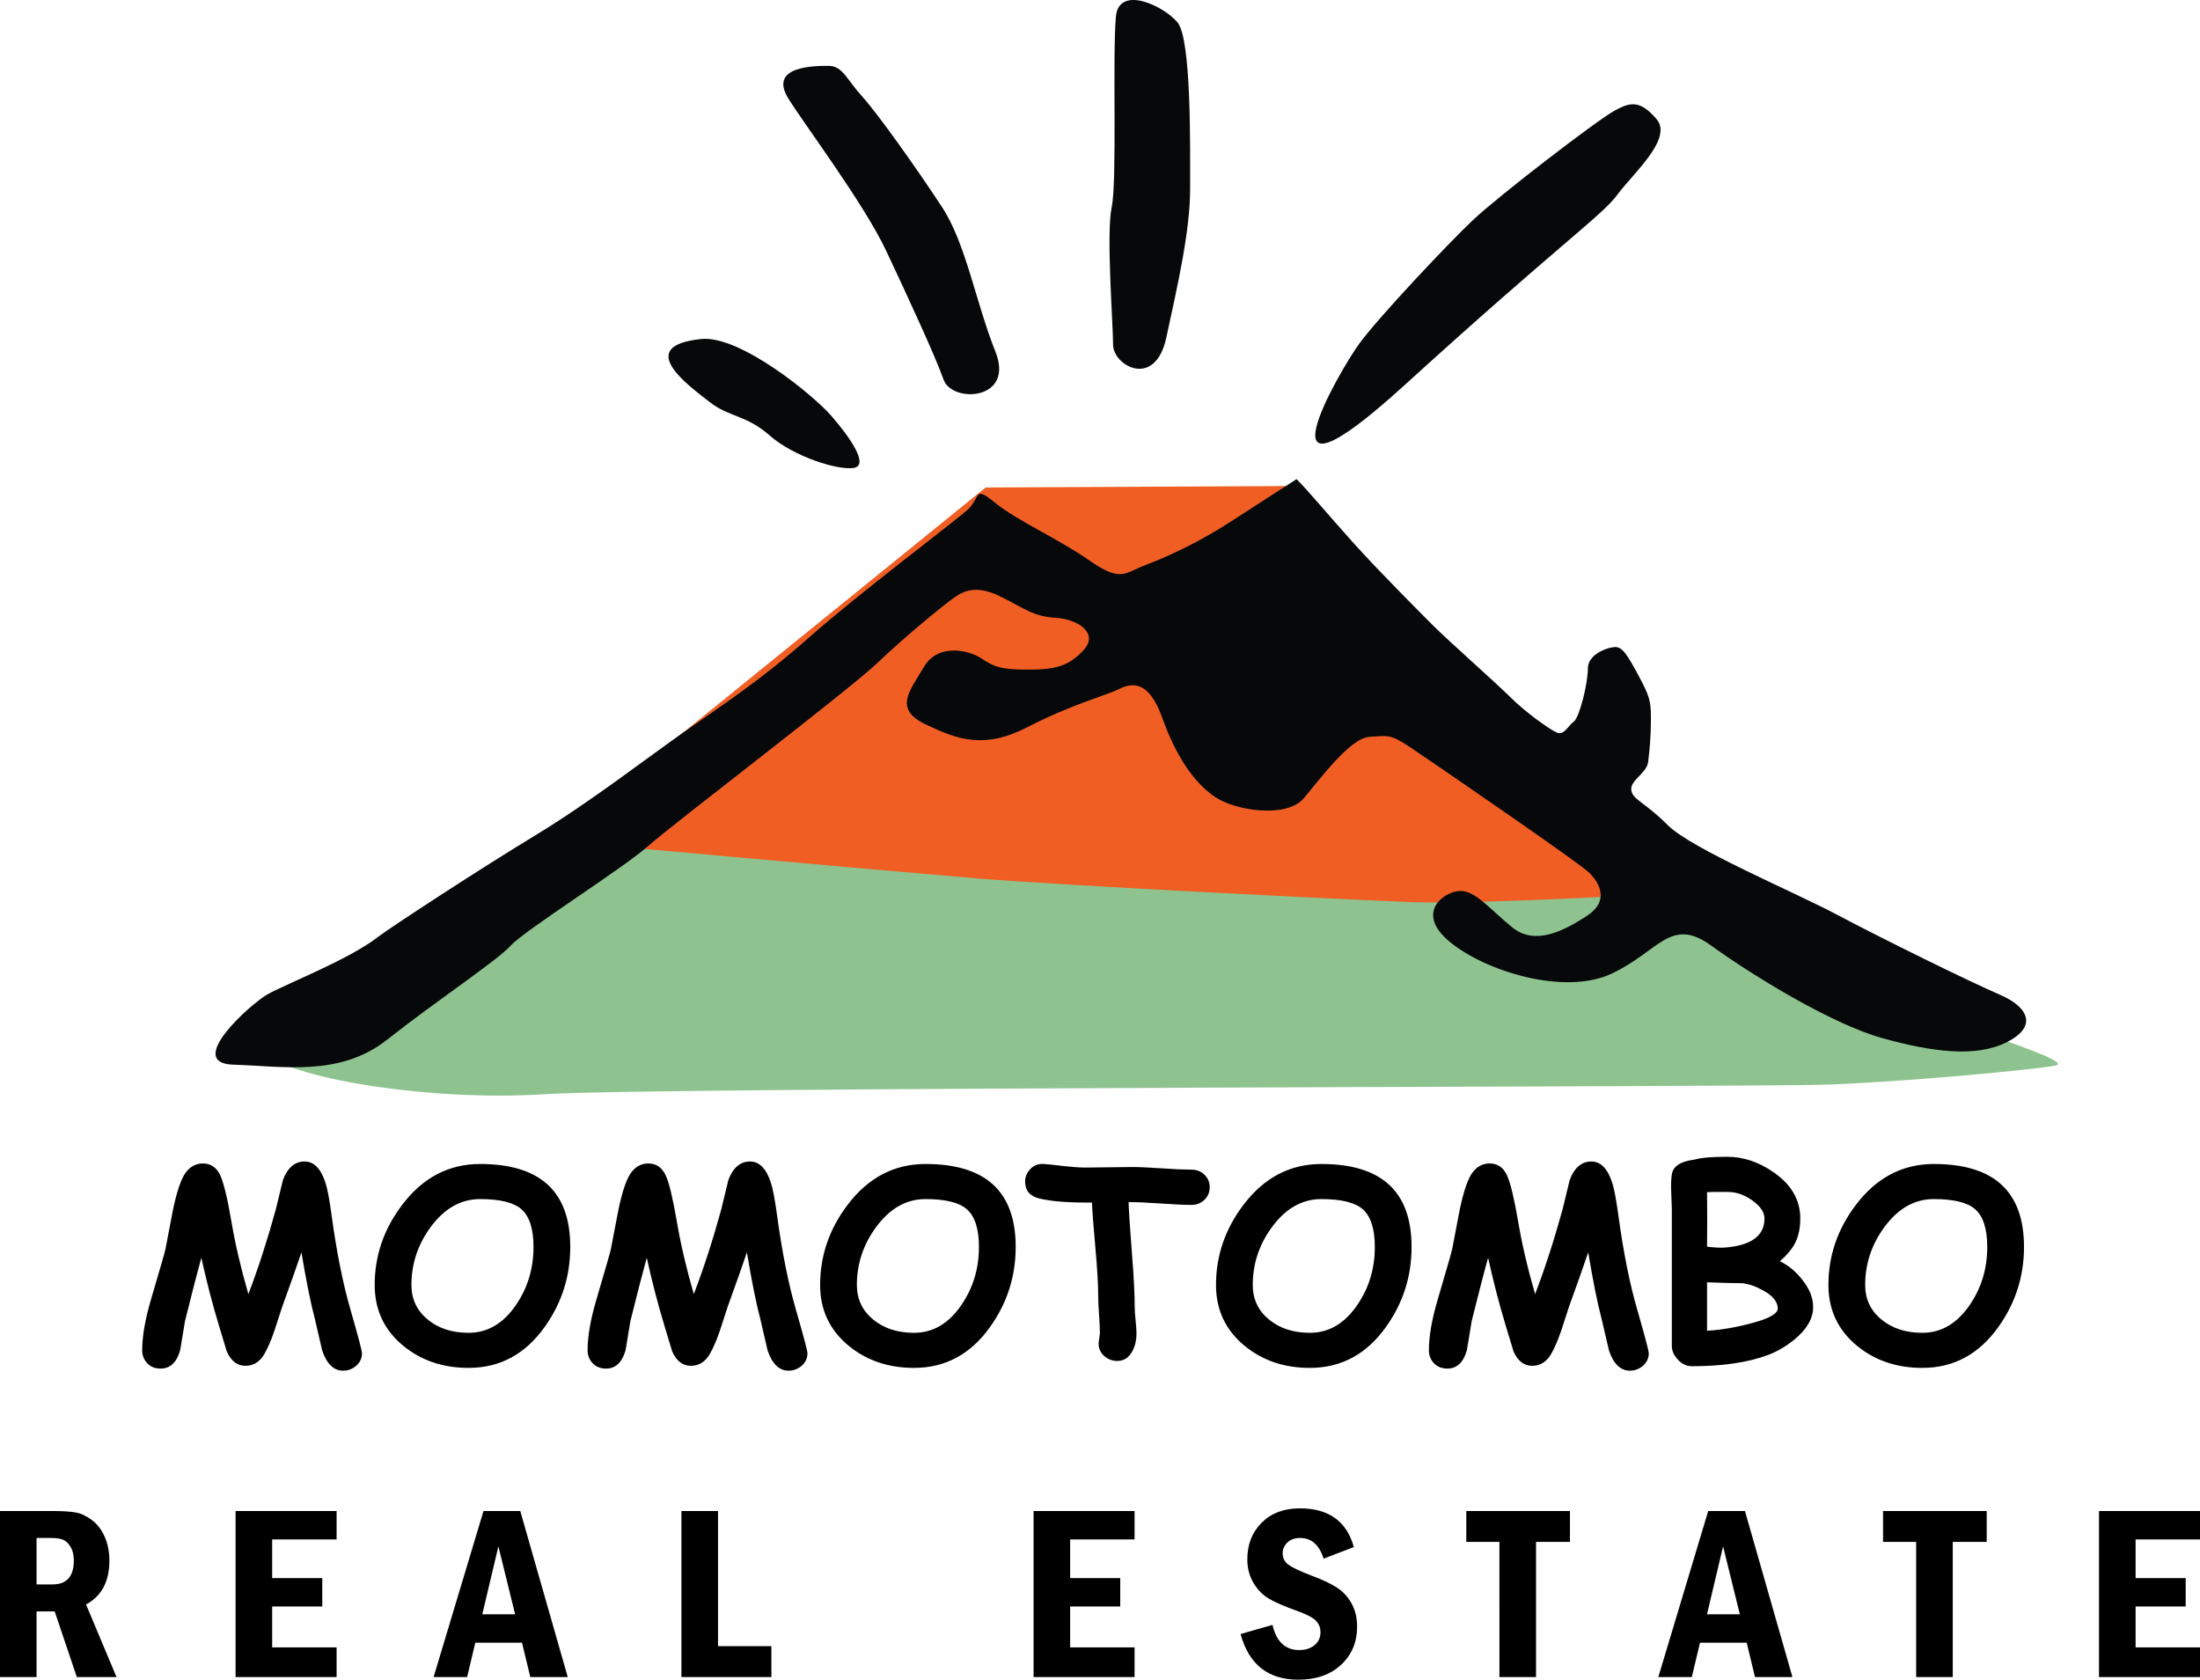 <svg xmlns="http://www.w3.org/2000/svg" width="400" height="305.385"><path d="M6.65 279.62v8.442h2.902c2.58 0 3.87-1.447 3.87-4.34 0-1-.192-1.817-.574-2.46-.383-.637-.82-1.07-1.327-1.298-.505-.227-1.247-.343-2.227-.343H6.65zM0 274.717h9.476c1.846 0 3.256.083 4.237.255.98.168 1.972.626 2.972 1.375 1 .742 1.786 1.758 2.352 3.05.565 1.29.852 2.74.852 4.347 0 3.778-1.415 6.432-4.245 7.966l5.544 13.194H13.97L9.94 292.967H6.65v11.935H0v-30.186zM42.835 274.716h18.363v5.168H49.486v7.026h9.11v5.164h-9.11v7.437h11.712v5.392H42.835v-30.186zM93.66 293.49l-3.044-12.347-2.925 12.346h5.97zm-5.75-18.774h6.683l8.632 30.186h-6.807l-1.51-6.244h-8.492l-1.483 6.244h-6.097l9.074-30.186zM123.895 274.716h6.655v24.57h9.704v5.616h-16.36v-30.186zM187.92 274.716h18.362v5.168h-11.708v7.026h9.106v5.164h-9.106v7.437h11.708v5.392H187.92v-30.186zM246.153 281.275l-5.5 2.104c-.78-2.508-2.21-3.76-4.283-3.76-.97 0-1.742.28-2.308.834-.562.554-.85 1.204-.85 1.945 0 .856.336 1.537 1.01 2.05.67.51 2.076 1.18 4.212 2.006 1.945.72 3.475 1.434 4.587 2.143 1.112.71 2.013 1.673 2.7 2.893.684 1.215 1.027 2.626 1.027 4.24 0 2.817-.97 5.132-2.91 6.938-1.94 1.814-4.538 2.715-7.794 2.715-5.472 0-8.97-2.766-10.485-8.3l5.798-1.663c.71 3.048 2.332 4.575 4.854 4.575 1.152 0 2.092-.3 2.81-.9.713-.6 1.072-1.388 1.072-2.364 0-.737-.247-1.4-.754-1.985-.502-.585-1.653-1.203-3.455-1.853-2.32-.825-4.044-1.574-5.176-2.243-1.144-.674-2.076-1.634-2.814-2.877-.74-1.252-1.11-2.67-1.11-4.268 0-2.714.875-4.938 2.62-6.67 1.746-1.74 4.058-2.604 6.935-2.604 5.244 0 8.516 2.348 9.815 7.042M266.6 274.716h18.846v5.614h-6.17v24.572h-6.654V280.33H266.6v-5.614zM316.334 293.49l-3.045-12.347-2.926 12.346h5.97zm-5.75-18.774h6.682l8.632 30.186h-6.807l-1.51-6.244h-8.49l-1.488 6.244h-6.09l9.07-30.186zM342.372 274.716h18.845v5.614h-6.168v24.572h-6.657V280.33h-6.02v-5.614zM381.637 274.716H400v5.168h-11.708v7.026h9.106v5.164h-9.106v7.437H400v5.392h-18.363v-30.186z"/><path d="M127.502 61.635c7.025-.718 20.375 10.19 23.683 14.007 3.312 3.822 6.882 8.92 4.077 9.425-2.802.506-10.95-2.037-15.28-5.858-4.327-3.823-7.383-3.313-10.95-6.114-3.57-2.802-14.007-10.186-1.53-11.46M143.287 17.83c2.73 4.48 13.756 19.1 17.83 27.76 4.075 8.66 8.913 19.105 10.444 23.433 1.527 4.332 12.992 3.822 9.425-5.093-3.566-8.915-5.348-19.614-9.68-26.238-4.33-6.62-11.715-17.06-14.517-20.116-2.8-3.057-3.57-5.603-6.113-5.603-2.547 0-10.95 0-7.388 5.858M202.887 3.058c-.64 7.357.25 29.797-.765 34.634-1.016 4.846.255 21.145.255 24.967 0 3.816 7.643 8.148 9.68-1.28 2.036-9.42 4.328-19.352 4.328-26.995 0-7.644.255-27.25-2.292-30.31C211.547 1.02 203.4-2.8 202.887 3.057M293.55 20.122c-3.203 1.746-21.14 15.534-25.718 19.866-4.587 4.332-17.068 17.574-20.635 22.412-3.567 4.842-20.12 33.37 8.153 7.643 28.27-25.723 35.91-30.816 38.71-34.638 2.803-3.818 10.187-10.19 7.13-13.756-3.056-3.564-4.837-3.054-7.64-1.528" fill="#060809"/><path d="M48.008 191.567c5.922 4.743 30.75 8.676 50.96 7.373 20.22-1.3 219.848-1.3 232.907-1.734 13.06-.434 37.145-2.602 41.78-3.47 4.634-.866-24.512-9.103-35.46-14.307-10.95-5.206-35.38-19.512-40.854-22.98-5.475-3.47-171.412-20.38-178.15-16.477-6.74 3.9-78.758 45.525-71.182 51.594" fill="#8ec38f"/><path d="M179.204 88.63l54.508-.26 77.684 73.608s-41.775 2.55-54.766 2.04c-12.984-.51-63.925-3.056-79.207-4.33-15.28-1.276-77.426-6.88-77.426-6.88l79.207-64.18" fill="#f15e24"/><path d="M68.666 170.387c-5.308 4.132-17.064 8.663-20.12 10.445-3.06 1.785-15.032 12.48-6.117 12.736 8.917.25 19.358 2.29 28.018-4.587 8.66-6.873 19.865-14.26 22.412-17.063 2.546-2.8 20.38-14.007 24.962-18.084 4.583-4.073 36.42-28.27 41.768-33.363 5.347-5.093 11.975-10.445 13.756-11.716 1.78-1.275 4.073-2.547 8.655-.255 4.588 2.29 5.86 3.565 9.936 3.82 4.077.256 7.895 2.802 5.093 5.86-2.798 3.055-5.353 3.56-10.19 3.56-4.84 0-6.114-.505-8.405-2.035-2.288-1.526-7.89-2.806-10.437 1.53-2.546 4.328-5.603 7.64.25 10.44 5.86 2.806 10.697 4.588 18.59.51 7.9-4.076 14.527-5.86 16.563-6.877 2.033-1.02 5.33-2.037 7.88 5.093 2.546 7.134 5.854 11.972 9.675 14.518 3.822 2.547 12.992 3.826 16.048.26 3.053-3.57 8.405-10.956 11.967-11.21 3.57-.252 3.83-.507 7.647 2.036 3.818 2.55 30.558 20.89 32.343 22.67 1.786 1.782 3.818 5.093-.51 7.895-4.328 2.8-9.425 5.347-13.497 2.035-4.077-3.31-6.623-6.623-9.425-6.623-2.8 0-8.4 3.826-2.036 9.17 6.368 5.352 20.88 9.938 29.54 5.858 8.664-4.073 10.705-10.44 18.09-5.093 7.383 5.348 21.905 14.262 31.07 16.81 9.166 2.55 17.057 3.565 22.66.764 5.6-2.8 4.076-6.367-1.276-8.66-5.348-2.294-21.905-10.443-29.545-14.516-7.638-4.077-26.48-11.97-30.807-16.3-4.332-4.33-6.368-4.582-6.623-6.367-.255-1.78 2.8-3.057 3.056-5.093.255-2.036.51-4.583.51-7.894 0-3.312-.25-4.077-2.29-7.9-2.042-3.816-2.803-4.833-3.823-5.092-1.02-.255-5.348 1.02-5.348 3.818 0 2.8-1.53 8.92-2.546 9.684-1.025.76-1.787 2.546-3.058 2.036-1.275-.51-5.858-3.822-8.404-6.368-2.547-2.55-11.46-10.445-13.753-12.736-2.295-2.292-10.186-10.186-14.768-15.28-4.583-5.092-8.15-9.42-10.44-11.715 0 0-7.134 4.587-12.227 7.894-5.093 3.317-10.95 6.118-15.028 7.645-4.077 1.53-4.58 3.31-10.437-.765-5.862-4.077-12.99-7.134-17.068-10.44-4.073-3.313-2.546-1.02-5.097 1.27-2.546 2.29-19.853 15.28-28.764 23.173-8.918 7.898-16.048 12.48-22.926 17.32s-17.068 12.735-26.744 18.593c-9.68 5.858-26.488 16.813-28.78 18.59" fill="#060809"/><path d="M36.61 228.672c-.71 2.543-1.7 6.38-2.976 11.51-.3 1.776-.59 3.542-.873 5.3-.64 2.227-1.824 3.34-3.55 3.34-1.08 0-1.936-.368-2.558-1.105-.534-.63-.8-1.375-.8-2.236 0-2.54.54-5.638 1.62-9.292 1.62-5.475 2.492-8.512 2.615-9.11.454-2.415.917-4.83 1.387-7.25.705-3.322 1.474-5.542 2.295-6.646.824-1.104 1.864-1.657 3.12-1.657 1.43 0 2.482.72 3.16 2.163.625 1.363 1.3 4.157 2.024 8.377.69 4.093 1.718 8.496 3.085 13.218 1.78-4.654 3.438-9.77 4.972-15.338l1.315-5.412c.85-2.243 2.156-3.363 3.93-3.363 1.71 0 2.98 1.303 3.813 3.905.343 1.048.713 3.01 1.104 5.878.908 6.68 2.056 12.406 3.435 17.168 1.394 4.847 2.09 7.48 2.09 7.903 0 .93-.365 1.706-1.103 2.33-.69.563-1.462.846-2.327.846-1.706 0-2.977-1.224-3.806-3.667l-1.32-5.69c-.752-2.822-1.573-6.875-2.454-12.16-.7 2.105-1.87 5.405-3.498 9.908l-1.41 4.33c-.58 1.708-1.18 3.11-1.81 4.21-.83 1.455-1.99 2.185-3.475 2.185-1.47 0-2.603-.87-3.384-2.61l-1.32-4.372c-1.226-4.017-2.33-8.237-3.302-12.66M87.293 218.004c-3.495 0-6.492 1.694-8.983 5.077-2.335 3.17-3.503 6.68-3.503 10.538 0 2.602 1.013 4.718 3.033 6.344 1.945 1.57 4.396 2.355 7.36 2.355 3.448 0 6.325-1.694 8.628-5.08 2.116-3.09 3.172-6.6 3.172-10.533 0-3.292-.737-5.58-2.208-6.867-1.41-1.223-3.91-1.833-7.5-1.833M85.2 248.697c-4.642 0-8.59-1.335-11.855-4-3.48-2.854-5.22-6.548-5.22-11.08 0-5.33 1.67-10.193 5.013-14.585 3.746-4.937 8.464-7.408 14.155-7.408 5.47 0 9.572 1.255 12.3 3.762 2.727 2.51 4.09 6.28 4.09 11.318 0 5.332-1.534 10.158-4.607 14.485-3.542 5.005-8.17 7.507-13.876 7.507M117.595 228.672c-.71 2.543-1.698 6.38-2.977 11.51-.3 1.776-.59 3.542-.873 5.3-.64 2.227-1.825 3.34-3.55 3.34-1.08 0-1.933-.368-2.56-1.105-.533-.63-.8-1.375-.8-2.236 0-2.54.542-5.638 1.626-9.292 1.615-5.475 2.488-8.512 2.61-9.11.456-2.415.922-4.83 1.392-7.25.702-3.322 1.47-5.542 2.296-6.646.82-1.104 1.865-1.657 3.12-1.657 1.427 0 2.483.72 3.156 2.163.63 1.363 1.303 4.157 2.024 8.377.69 4.093 1.718 8.496 3.085 13.218 1.785-4.654 3.443-9.77 4.977-15.338l1.31-5.412c.85-2.243 2.157-3.363 3.935-3.363 1.705 0 2.976 1.303 3.81 3.905.346 1.048.713 3.01 1.107 5.878.91 6.68 2.052 12.406 3.43 17.168 1.4 4.847 2.097 7.48 2.097 7.903 0 .93-.37 1.706-1.104 2.33-.69.563-1.467.846-2.328.846-1.71 0-2.977-1.224-3.81-3.667l-1.318-5.69c-.754-2.822-1.57-6.875-2.45-12.16-.707 2.105-1.874 5.405-3.5 9.908l-1.41 4.33c-.583 1.708-1.184 3.11-1.81 4.21-.83 1.455-1.99 2.185-3.475 2.185-1.475 0-2.602-.87-3.387-2.61l-1.32-4.372c-1.227-4.017-2.33-8.237-3.303-12.66M168.28 218.004c-3.498 0-6.49 1.694-8.98 5.077-2.337 3.17-3.504 6.68-3.504 10.538 0 2.602 1.012 4.718 3.032 6.344 1.945 1.57 4.396 2.355 7.357 2.355 3.447 0 6.328-1.694 8.627-5.08 2.116-3.09 3.177-6.6 3.177-10.533 0-3.292-.74-5.58-2.213-6.867-1.41-1.223-3.91-1.833-7.496-1.833m-2.095 30.693c-4.64 0-8.592-1.335-11.852-4-3.48-2.854-5.22-6.548-5.22-11.08 0-5.33 1.67-10.193 5.01-14.585 3.745-4.937 8.467-7.408 14.158-7.408 5.472 0 9.57 1.255 12.3 3.762 2.725 2.51 4.09 6.28 4.09 11.318 0 5.332-1.537 10.158-4.61 14.485-3.542 5.005-8.17 7.507-13.875 7.507M216.632 219.064c-1.22 0-3.13-.087-5.715-.263-2.495-.178-4.4-.258-5.72-.242.06 1.79.272 4.97.627 9.548.323 4.045.486 7.245.486 9.593 0 .533.056 1.326.164 2.378.107 1.048.163 1.84.163 2.37 0 1.176-.243 2.236-.733 3.177-.646 1.207-1.562 1.81-2.758 1.81-.865 0-1.626-.276-2.287-.826-.738-.61-1.11-1.38-1.11-2.304 0-.22.04-.554.112-1 .076-.447.116-.79.116-1.025 0-.72-.052-1.812-.15-3.266-.1-1.463-.153-2.56-.153-3.296 0-2.1-.16-4.95-.486-8.54-.37-4.13-.587-6.974-.65-8.544h-1.224c-3.495 0-6.268-.243-8.32-.73-1.742-.426-2.61-1.45-2.61-3.08 0-.8.282-1.522.844-2.164.662-.77 1.522-1.115 2.59-1.036.55.032 1.798.164 3.738.395 1.554.17 2.806.254 3.766.254.957 0 2.387-.016 4.292-.048 1.905-.032 3.336-.048 4.292-.048 1.192 0 2.98.084 5.364.24 2.383.16 4.172.238 5.364.238.94 0 1.725.307 2.363.925.633.615.95 1.372.95 2.272 0 .897-.317 1.658-.95 2.28-.64.622-1.424.932-2.368.932M240.255 218.004c-3.495 0-6.488 1.694-8.978 5.077-2.336 3.17-3.503 6.68-3.503 10.538 0 2.602 1.008 4.718 3.028 6.344 1.945 1.57 4.4 2.355 7.36 2.355 3.448 0 6.325-1.694 8.63-5.08 2.115-3.09 3.175-6.6 3.175-10.533 0-3.292-.738-5.58-2.212-6.867-1.41-1.223-3.913-1.833-7.5-1.833m-2.092 30.693c-4.64 0-8.592-1.335-11.852-4-3.482-2.854-5.22-6.548-5.22-11.08 0-5.33 1.667-10.193 5.006-14.585 3.75-4.937 8.468-7.408 14.16-7.408 5.47 0 9.57 1.255 12.297 3.762 2.73 2.51 4.093 6.28 4.093 11.318 0 5.332-1.535 10.158-4.607 14.485-3.544 5.005-8.17 7.507-13.877 7.507M270.56 228.672c-.712 2.543-1.7 6.38-2.98 11.51-.298 1.776-.585 3.542-.872 5.3-.642 2.227-1.825 3.34-3.547 3.34-1.08 0-1.936-.368-2.56-1.105-.535-.63-.802-1.375-.802-2.236 0-2.54.542-5.638 1.626-9.292 1.614-5.475 2.486-8.512 2.61-9.11.458-2.415.92-4.83 1.39-7.25.706-3.322 1.47-5.542 2.296-6.646.825-1.104 1.865-1.657 3.12-1.657 1.43 0 2.483.72 3.157 2.163.63 1.363 1.303 4.157 2.024 8.377.694 4.093 1.718 8.496 3.085 13.218 1.786-4.654 3.443-9.77 4.978-15.338l1.315-5.412c.85-2.243 2.156-3.363 3.93-3.363 1.71 0 2.98 1.303 3.813 3.905.343 1.048.71 3.01 1.105 5.878.908 6.68 2.052 12.406 3.435 17.168 1.394 4.847 2.092 7.48 2.092 7.903 0 .93-.37 1.706-1.104 2.33-.69.563-1.467.846-2.327.846-1.705 0-2.976-1.224-3.805-3.667l-1.323-5.69c-.753-2.822-1.57-6.875-2.45-12.16-.706 2.105-1.87 5.405-3.5 9.908l-1.41 4.33c-.578 1.708-1.18 3.11-1.81 4.21-.833 1.455-1.988 2.185-3.48 2.185-1.47 0-2.597-.87-3.378-2.61l-1.323-4.372c-1.226-4.017-2.326-8.237-3.3-12.66M316.768 233.3c-1.427 0-3.56-.053-6.396-.165v8.8c2.698-.14 5.62-.658 8.77-1.55 2.76-.786 4.126-1.635 4.09-2.543-.044-1.208-.933-2.284-2.654-3.224-1.35-.753-2.618-1.192-3.81-1.32m-2.742-16.6c-2.028 0-3.247.015-3.654.047l.03 4.977-.03 4.934c1.43.17 2.507.227 3.228.163 4.81-.375 7.213-2.137 7.213-5.285 0-1.112-.71-2.184-2.12-3.22-1.463-1.076-3.017-1.618-4.667-1.618m7.448 29.65c-3.654 1.366-8.273 2.047-13.86 2.047-.94 0-1.785-.394-2.53-1.175-.745-.786-1.116-1.627-1.116-2.52v-24.934c-.048-1.064-.088-2.128-.116-3.196-.05-1.208-.012-2.228.116-3.057.22-1.474 1.59-2.37 4.12-2.682 1.188-.346 3.17-.517 5.93-.517 2.965 0 5.807.956 8.524 2.87 3.184 2.223 4.78 5.005 4.78 8.344 0 1.8-.332 3.324-.99 4.56-.518 1.003-1.418 2.08-2.706 3.22 1.523.74 2.87 1.852 4.045 3.342 1.328 1.66 1.994 3.32 1.994 4.965 0 2.088-1.14 4.064-3.41 5.93-1.524 1.24-3.118 2.175-4.78 2.8M351.605 218.004c-3.49 0-6.483 1.694-8.978 5.077-2.335 3.17-3.503 6.68-3.503 10.538 0 2.602 1.012 4.718 3.033 6.344 1.945 1.57 4.395 2.355 7.36 2.355 3.447 0 6.32-1.694 8.628-5.08 2.116-3.09 3.172-6.6 3.172-10.533 0-3.292-.737-5.58-2.212-6.867-1.406-1.223-3.91-1.833-7.5-1.833m-2.088 30.693c-4.642 0-8.595-1.335-11.855-4-3.48-2.854-5.22-6.548-5.22-11.08 0-5.33 1.67-10.193 5.01-14.585 3.748-4.937 8.467-7.408 14.153-7.408 5.476 0 9.577 1.255 12.302 3.762 2.726 2.51 4.093 6.28 4.093 11.318 0 5.332-1.538 10.158-4.61 14.485-3.543 5.005-8.166 7.507-13.873 7.507"/></svg>